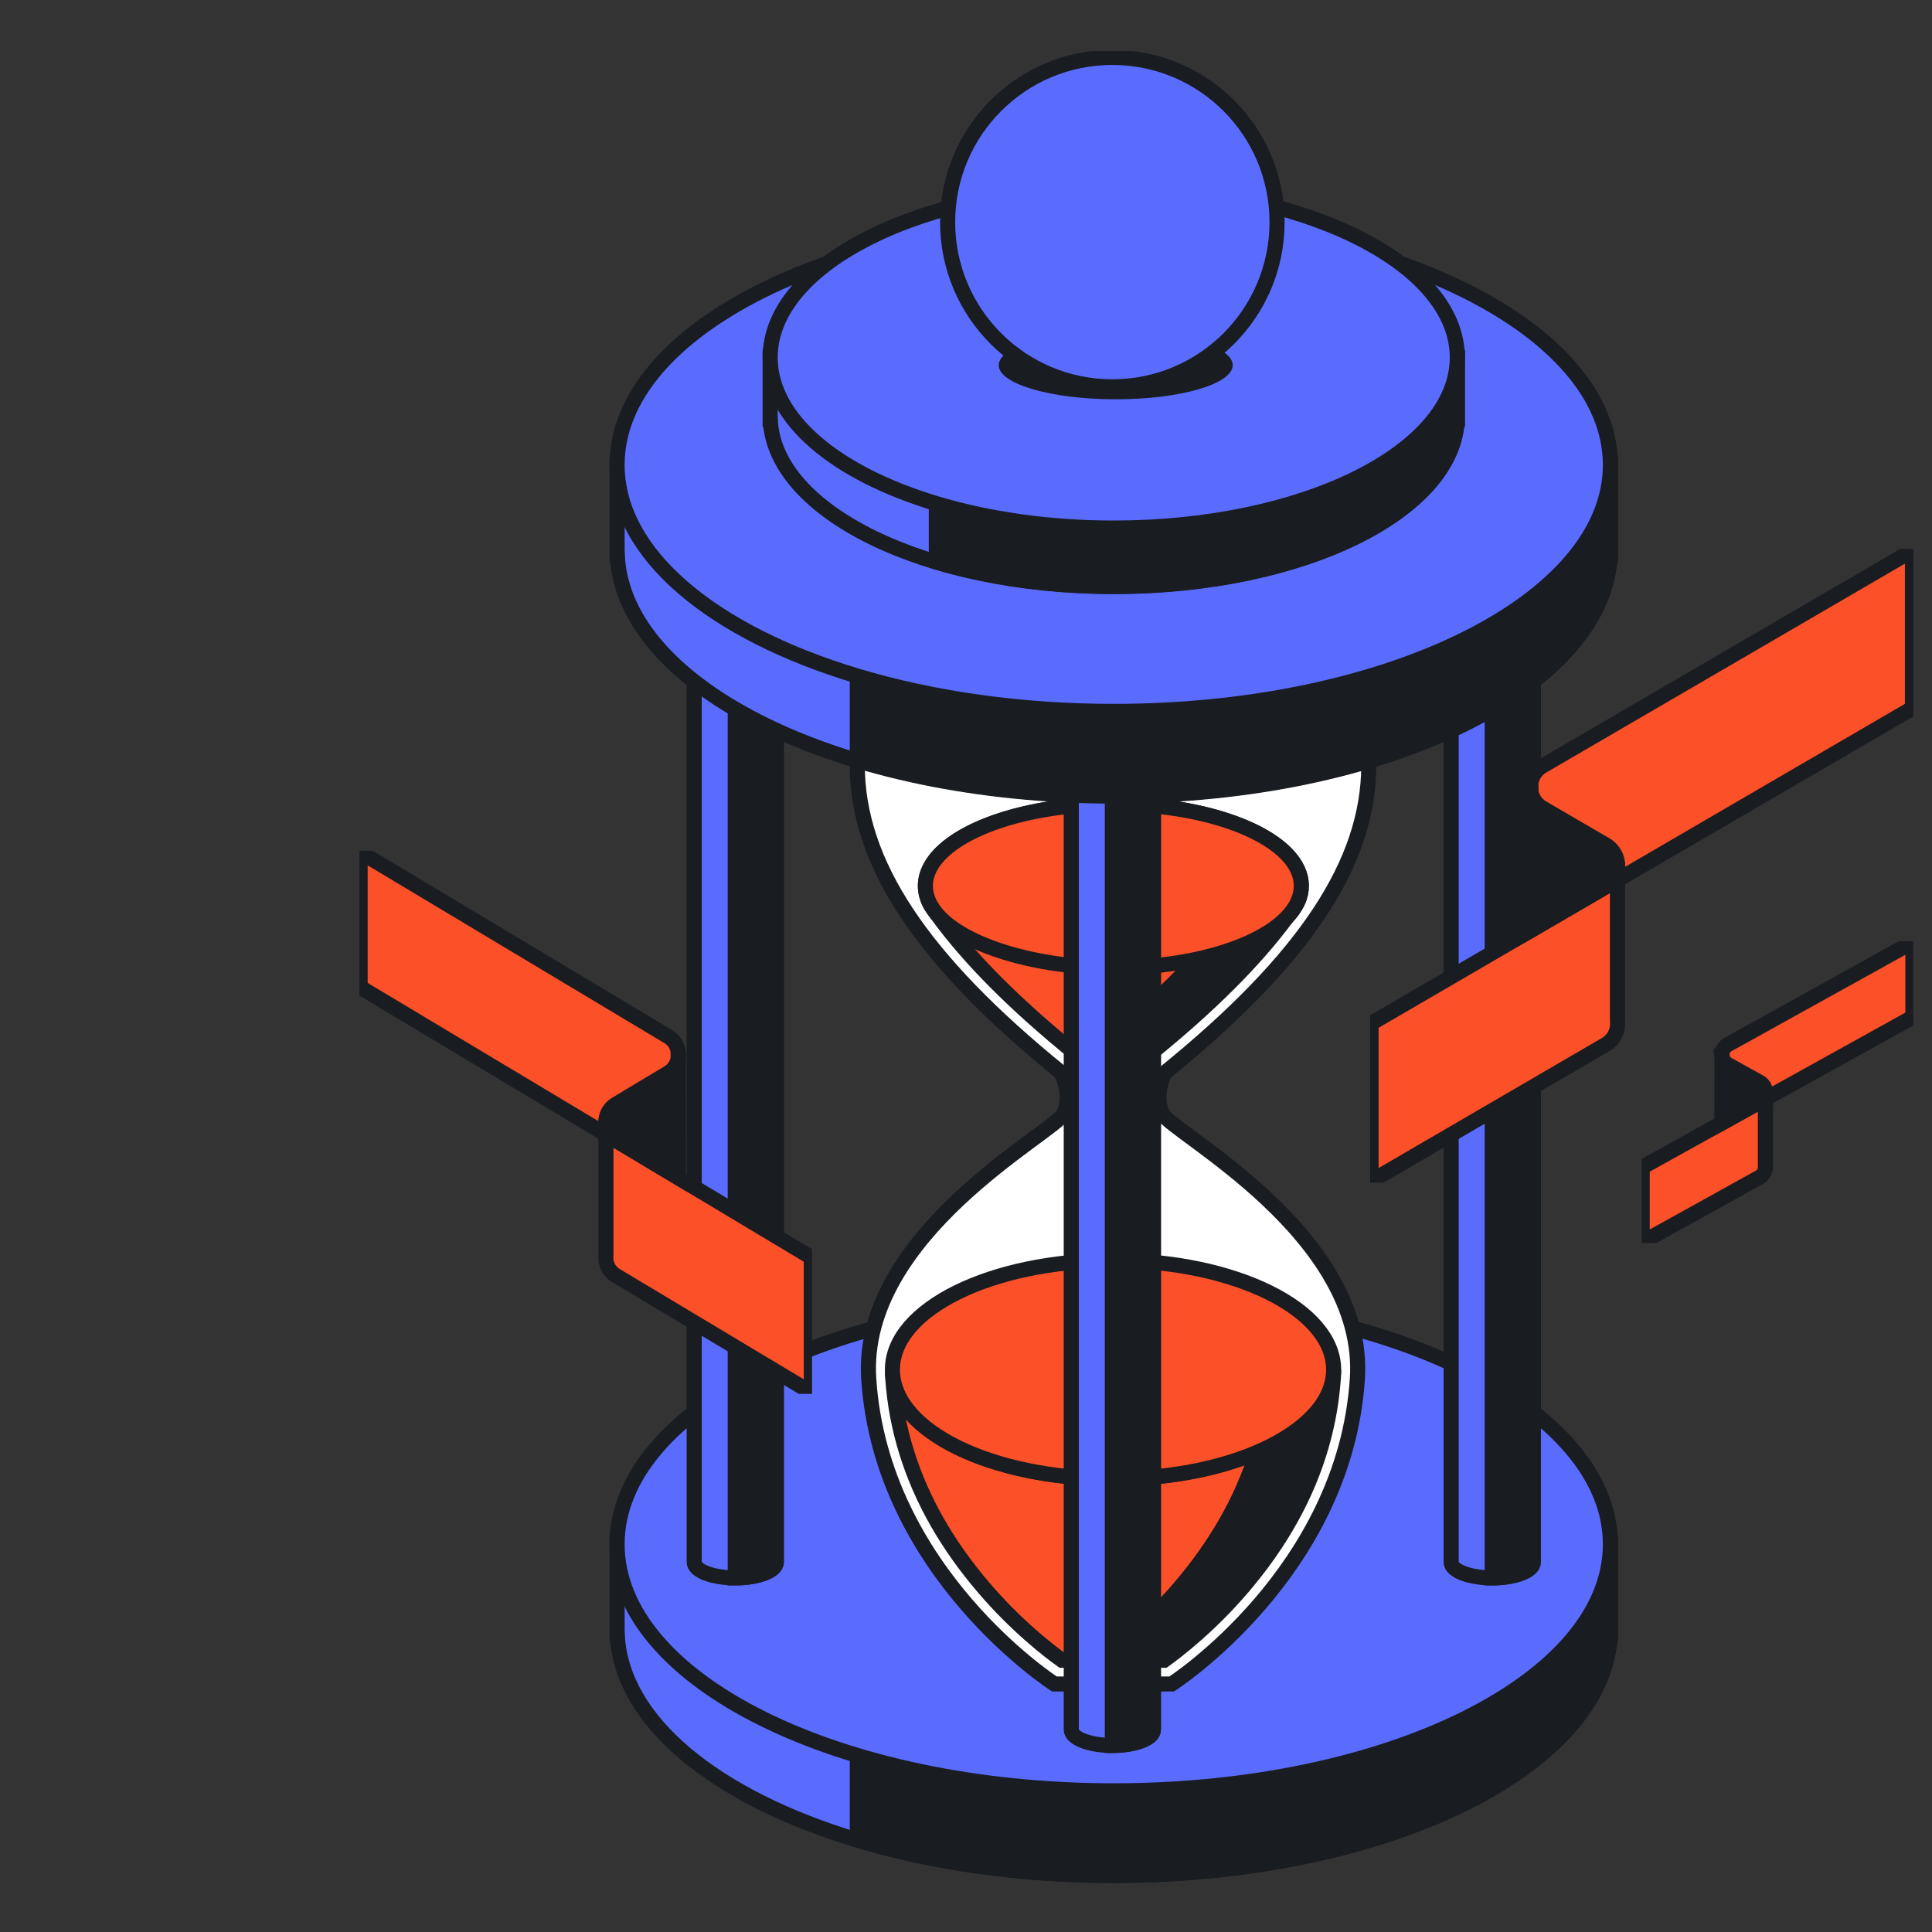 <svg width="67" height="67" viewBox="0 0 67 67" fill="none" xmlns="http://www.w3.org/2000/svg">
    <rect x="0" y="0" width="67" height="67" fill="#333333" stroke="none"/>
    <g clip-path="url(#clip0_8_55)">
        <path
            d="M55.847 53.554V56.66H55.842C55.659 61.303 48.02 65.039 38.623 65.039C35.37 65.039 32.326 64.591 29.73 63.812C24.83 62.342 21.524 59.696 21.405 56.66H21.4V53.554H55.847Z"
            fill="#5A6CFE" stroke="#191C20" stroke-width="0.523" stroke-miterlimit="10" />
        <path
            d="M55.847 53.554V56.66H55.842C55.659 61.303 48.02 65.039 38.623 65.039C35.37 65.039 32.326 64.591 29.73 63.812V53.554H55.847Z"
            fill="#191C20" stroke="#191C20" stroke-width="0.523" stroke-miterlimit="10" />
        <path
            d="M38.623 62.104C48.136 62.104 55.847 58.276 55.847 53.553C55.847 48.831 48.136 45.003 38.623 45.003C29.111 45.003 21.4 48.831 21.4 53.553C21.4 58.276 29.111 62.104 38.623 62.104Z"
            fill="#5A6CFE" stroke="#191C20" stroke-width="0.523" stroke-miterlimit="10" />
        <path
            d="M47.072 47.818C46.629 54.544 40.633 58.399 40.633 58.399H36.565C36.565 58.399 30.569 54.544 30.127 47.818C29.796 42.8 36.548 39.286 36.879 38.63C37.212 37.974 36.797 37.197 36.797 37.197C31.953 33.271 29.735 29.918 29.73 26.544C29.721 21.19 38.091 16.373 38.599 16.085C39.108 16.373 47.477 21.19 47.468 26.544C47.463 29.918 45.245 33.271 40.401 37.197C40.401 37.197 39.986 37.974 40.319 38.63C40.651 39.286 47.402 42.8 47.072 47.818Z"
            fill="white" stroke="#191C20" stroke-width="0.523" stroke-miterlimit="10" />
        <path
            d="M46.249 47.499C46.249 47.586 46.245 47.675 46.24 47.764C46.069 50.357 45.008 52.812 43.085 55.058C41.94 56.396 40.811 57.26 40.371 57.576H38.2C38.64 57.26 39.769 56.396 40.913 55.058C42.179 53.579 43.072 52.009 43.583 50.37C45.215 49.676 46.249 48.647 46.249 47.499Z"
            fill="#191C20" stroke="#191C20" stroke-width="0.523" stroke-miterlimit="10" />
        <path
            d="M43.583 50.37C43.072 52.009 42.179 53.579 40.913 55.058C39.769 56.396 38.64 57.26 38.2 57.576H36.827C36.388 57.261 35.258 56.397 34.114 55.058C32.847 53.579 31.955 52.011 31.445 50.371C31.179 49.521 31.017 48.65 30.958 47.764C30.955 47.708 30.952 47.652 30.951 47.597C31.047 49.461 33.865 50.989 37.512 51.246C37.867 51.271 38.23 51.284 38.599 51.284C40.503 51.284 42.244 50.94 43.583 50.37Z"
            fill="#FC5029" stroke="#191C20" stroke-width="0.523" stroke-miterlimit="10" />
        <path
            d="M45.129 30.72C45.129 30.91 45.087 31.095 45.004 31.275C44.882 31.459 44.752 31.644 44.614 31.829C43.509 33.323 41.938 34.886 39.873 36.56L39.743 36.666L39.664 36.812C39.658 36.825 39.645 36.849 39.629 36.881H37.7C37.715 36.849 37.728 36.825 37.734 36.812L37.813 36.666L37.943 36.56C40.009 34.886 41.579 33.323 42.684 31.829C42.822 31.644 42.952 31.459 43.075 31.276C43.157 31.095 43.2 30.91 43.2 30.72C43.2 29.296 40.789 28.116 37.646 27.914C37.961 27.893 38.283 27.883 38.611 27.883C42.211 27.883 45.129 29.153 45.129 30.72Z"
            fill="#191C20" stroke="#191C20" stroke-width="0.523" stroke-miterlimit="10" />
        <path
            d="M43.2 30.721C43.2 30.91 43.157 31.095 43.075 31.275C42.952 31.459 42.822 31.644 42.684 31.829C41.579 33.323 40.009 34.886 37.943 36.56L37.813 36.666L37.735 36.812C37.728 36.825 37.715 36.849 37.7 36.882H37.569C37.553 36.849 37.54 36.825 37.534 36.812L37.455 36.666L37.325 36.56C35.199 34.837 33.597 33.231 32.487 31.697C32.487 31.697 32.486 31.696 32.486 31.695C32.418 31.602 32.353 31.51 32.29 31.418H32.29C32.16 31.194 32.092 30.961 32.092 30.721C32.092 29.296 34.504 28.116 37.646 27.914C40.789 28.116 43.2 29.296 43.2 30.721Z"
            fill="#FC5029" stroke="#191C20" stroke-width="0.523" stroke-miterlimit="10" />
        <path
            d="M45.129 30.72C45.129 30.91 45.087 31.095 45.004 31.275C44.918 31.467 44.786 31.653 44.614 31.829C43.622 32.846 41.308 33.559 38.611 33.559C35.913 33.559 33.402 32.783 32.487 31.696C32.487 31.696 32.486 31.695 32.486 31.695C32.41 31.605 32.345 31.512 32.29 31.418H32.29C32.16 31.194 32.092 30.961 32.092 30.72C32.092 29.153 35.011 27.883 38.611 27.883C42.21 27.883 45.129 29.153 45.129 30.72Z"
            fill="#FC5029" stroke="#191C20" stroke-width="0.523" stroke-miterlimit="10" />
        <path
            d="M46.249 47.499C46.249 49.589 42.824 51.284 38.599 51.284C34.374 51.284 31.056 49.642 30.951 47.597C30.95 47.585 30.95 47.574 30.95 47.564C30.948 47.542 30.948 47.52 30.948 47.499V47.486C30.962 45.4 34.383 43.713 38.599 43.713C42.815 43.713 46.249 45.408 46.249 47.499Z"
            fill="#FC5029" stroke="#191C20" stroke-width="0.523" stroke-miterlimit="10" />
        <path
            d="M39.999 22.995V59.984C39.999 60.286 39.362 60.531 38.576 60.531H38.575C37.788 60.531 37.151 60.286 37.151 59.984V22.995H39.999Z"
            fill="#5A6CFE" stroke="#191C20" stroke-width="0.523" stroke-miterlimit="10" />
        <path
            d="M39.999 23.373V59.984C39.999 60.286 39.362 60.531 38.576 60.531H38.575V23.373H39.999Z"
            fill="#191C20" stroke="#191C20" stroke-width="0.523" stroke-miterlimit="10" />
        <path
            d="M53.173 17.184V54.173C53.173 54.475 52.535 54.72 51.749 54.72H51.748C50.961 54.72 50.324 54.475 50.324 54.173V17.184H53.173Z"
            fill="#5A6CFE" stroke="#191C20" stroke-width="0.523" stroke-miterlimit="10" />
        <path
            d="M53.173 17.562V54.173C53.173 54.475 52.535 54.72 51.749 54.72H51.748V17.562H53.173Z"
            fill="#191C20" stroke="#191C20" stroke-width="0.523" stroke-miterlimit="10" />
        <path
            d="M26.922 17.184V54.173C26.922 54.475 26.285 54.72 25.498 54.72H25.498C24.711 54.72 24.074 54.475 24.074 54.173V17.184H26.922Z"
            fill="#5A6CFE" stroke="#191C20" stroke-width="0.523" stroke-miterlimit="10" />
        <path
            d="M26.922 17.562V54.173C26.922 54.475 26.285 54.72 25.498 54.72H25.498V17.562H26.922Z"
            fill="#191C20" stroke="#191C20" stroke-width="0.523" stroke-miterlimit="10" />
        <path
            d="M55.847 16.12V19.226H55.842C55.658 23.869 48.02 27.606 38.623 27.606C29.226 27.606 21.587 23.869 21.405 19.226H21.4V16.12H32.525C31.834 16.507 31.29 16.961 30.938 17.459C32.05 19.034 35.071 20.163 38.623 20.163C42.175 20.163 45.196 19.034 46.308 17.459C45.956 16.961 45.413 16.507 44.722 16.12H55.847Z"
            fill="#5A6CFE" stroke="#191C20" stroke-width="0.523" stroke-miterlimit="10" />
        <path
            d="M44.697 16.106C44.705 16.111 44.713 16.115 44.722 16.12C45.413 16.507 45.956 16.961 46.308 17.459C45.196 19.034 42.175 20.163 38.623 20.163C35.071 20.163 32.05 19.034 30.938 17.459C31.29 16.961 31.834 16.507 32.525 16.12C32.533 16.115 32.541 16.111 32.55 16.106H29.73V26.364C32.326 27.143 35.37 27.591 38.623 27.591C48.02 27.591 55.659 23.855 55.842 19.212H55.847V16.106H44.697Z"
            fill="#191C20" stroke="#191C20" stroke-width="0.523" stroke-miterlimit="10" />
        <path
            d="M38.623 7.57C29.111 7.57 21.4 11.398 21.4 16.12C21.4 19.228 24.737 21.947 29.73 23.444C32.326 24.223 35.369 24.671 38.623 24.671C48.135 24.671 55.847 20.843 55.847 16.12V16.107C55.832 11.391 48.126 7.57 38.623 7.57ZM38.623 20.163C35.071 20.163 32.05 19.034 30.938 17.46C31.29 16.961 31.834 16.508 32.525 16.12C32.533 16.116 32.541 16.111 32.55 16.107C34.04 15.278 36.209 14.757 38.623 14.757C41.037 14.757 43.206 15.278 44.697 16.107C44.705 16.111 44.713 16.116 44.722 16.12C45.413 16.508 45.956 16.961 46.308 17.46C45.196 19.034 42.175 20.163 38.623 20.163Z"
            fill="#5A6CFE" stroke="#191C20" stroke-width="0.523" stroke-miterlimit="10" />
        <path
            d="M46.766 16.106V16.121C46.766 16.591 46.605 17.041 46.308 17.459C45.956 16.961 45.413 16.508 44.722 16.12C44.713 16.116 44.705 16.111 44.697 16.106C43.206 15.278 41.037 14.757 38.623 14.757C36.209 14.757 34.04 15.278 32.55 16.106C32.541 16.111 32.533 16.116 32.525 16.12C31.834 16.508 31.29 16.961 30.938 17.459C30.642 17.041 30.481 16.591 30.481 16.121V16.106C30.497 13.88 34.136 12.078 38.623 12.078C43.11 12.078 46.75 13.88 46.766 16.106Z"
            fill="#191C20" stroke="#191C20" stroke-width="0.523" stroke-miterlimit="10" />
        <path
            d="M50.538 12.398V14.546H50.535C50.408 17.759 45.124 20.343 38.623 20.343C32.122 20.343 26.838 17.759 26.712 14.546H26.708V12.398H34.404C33.926 12.666 33.55 12.98 33.307 13.324C34.076 14.414 36.166 15.195 38.623 15.195C41.08 15.195 43.17 14.414 43.94 13.324C43.696 12.98 43.32 12.666 42.842 12.398H50.538Z"
            fill="#5A6CFE" stroke="#191C20" stroke-width="0.523" stroke-miterlimit="10" />
        <path
            d="M42.825 12.388C42.831 12.392 42.836 12.395 42.842 12.398C43.32 12.666 43.696 12.98 43.94 13.324C43.17 14.414 41.08 15.195 38.623 15.195C36.166 15.195 34.076 14.414 33.307 13.324C33.55 12.98 33.926 12.666 34.404 12.398C34.41 12.395 34.416 12.392 34.422 12.388H32.471V19.484C34.267 20.023 36.373 20.333 38.623 20.333C45.124 20.333 50.409 17.749 50.535 14.537H50.538V12.388H42.825Z"
            fill="#191C20" stroke="#191C20" stroke-width="0.523" stroke-miterlimit="10" />
        <path
            d="M38.623 6.483C32.043 6.483 26.708 9.131 26.708 12.398C26.708 14.547 29.017 16.429 32.471 17.464C34.267 18.003 36.372 18.313 38.623 18.313C45.203 18.313 50.538 15.665 50.538 12.398V12.388C50.528 9.126 45.197 6.483 38.623 6.483Z"
            fill="#5A6CFE" stroke="#191C20" stroke-width="0.523" stroke-miterlimit="10" />
        <ellipse cx="38.692" cy="12.665" rx="4.057" ry="1.182" fill="#191C20" />
        <circle cx="38.575" cy="7.703" r="5.712" fill="#5A6CFE" stroke="#191C20"
            stroke-width="0.523" stroke-miterlimit="10" />
    </g>
    <g clip-path="url(#clip1_8_55)">
        <path
            d="M47.547 35.494L47.547 40.962L55.681 36.225C55.994 36.042 56.131 35.706 56.092 35.388L56.092 30.133C56.061 30.38 55.925 30.615 55.681 30.757L53.078 32.273L52.272 32.742L47.547 35.494Z"
            fill="#FC5029" stroke="#191C20" stroke-width="0.523" stroke-miterlimit="10" />
        <path
            d="M53.078 32.273L55.68 30.757C55.925 30.615 56.061 30.38 56.092 30.133L56.092 30.02L56.098 30.026C56.098 29.742 55.959 29.458 55.68 29.296L54.756 28.758L53.495 28.023C53.253 27.882 53.117 27.424 53.085 27.179L53.078 32.273Z"
            fill="#191C20" stroke="#191C20" stroke-width="0.523" stroke-miterlimit="10" />
        <path
            d="M53.085 27.405C53.117 27.65 53.253 27.882 53.495 28.023L54.756 28.758L55.681 29.296C55.959 29.459 56.098 29.742 56.098 30.026C56.098 30.062 56.096 30.097 56.092 30.133L56.092 30.518L56.342 30.372L66.322 24.559L66.322 19.092L53.495 26.563C53.255 26.703 53.117 26.935 53.085 27.178L53.085 27.405L53.085 27.405Z"
            fill="#FC5029" stroke="#191C20" stroke-width="0.523" stroke-miterlimit="10" />
        <path d="M53.085 27.405L53.085 27.179C53.075 27.254 53.075 27.33 53.085 27.405Z"
            stroke="#191C20" stroke-width="0.523" stroke-miterlimit="10" />
        <path
            d="M56.092 30.02L56.092 30.133C56.096 30.097 56.098 30.061 56.098 30.026L56.092 30.02Z"
            stroke="#191C20" stroke-width="0.523" stroke-miterlimit="10" />
    </g>
    <g clip-path="url(#clip2_8_55)">
        <path
            d="M56.95 40.478L56.95 43.081L61.016 40.826C61.173 40.739 61.242 40.578 61.222 40.427L61.222 37.925C61.207 38.042 61.139 38.154 61.016 38.222L59.715 38.944L59.312 39.167L56.95 40.478Z"
            fill="#FC5029" stroke="#191C20" stroke-width="0.523" stroke-miterlimit="10" />
        <path
            d="M59.715 38.944L61.016 38.222C61.139 38.154 61.207 38.043 61.222 37.925L61.222 37.871L61.225 37.874C61.225 37.739 61.156 37.604 61.016 37.526L60.554 37.27L59.924 36.92C59.803 36.853 59.735 36.635 59.719 36.518L59.715 38.944Z"
            fill="#191C20" stroke="#191C20" stroke-width="0.523" stroke-miterlimit="10" />
        <path
            d="M59.718 36.625C59.735 36.742 59.803 36.853 59.924 36.92L60.554 37.27L61.016 37.526C61.156 37.603 61.225 37.739 61.225 37.874C61.225 37.891 61.224 37.907 61.222 37.924L61.222 38.108L61.347 38.038L66.337 35.27L66.337 32.667L59.924 36.224C59.803 36.291 59.735 36.402 59.719 36.518L59.719 36.625L59.718 36.625Z"
            fill="#FC5029" stroke="#191C20" stroke-width="0.523" stroke-miterlimit="10" />
        <path d="M59.718 36.626L59.718 36.518C59.714 36.554 59.714 36.59 59.718 36.626Z"
            stroke="#191C20" stroke-width="0.523" stroke-miterlimit="10" />
        <path
            d="M61.222 37.871L61.222 37.925C61.224 37.908 61.225 37.891 61.225 37.874L61.222 37.871Z"
            stroke="#191C20" stroke-width="0.523" stroke-miterlimit="10" />
    </g>
    <g clip-path="url(#clip3_8_55)">
        <path
            d="M28.135 43.607V48.294L21.357 44.233C21.096 44.077 20.981 43.788 21.014 43.516V39.012C21.04 39.224 21.153 39.425 21.357 39.547L23.526 40.846L24.198 41.248L28.135 43.607Z"
            fill="#FC5029" stroke="#191C20" stroke-width="0.523" stroke-miterlimit="10" />
        <path
            d="M23.526 40.846L21.357 39.547C21.153 39.425 21.04 39.224 21.014 39.012V38.915L21.009 38.92C21.009 38.677 21.124 38.434 21.357 38.295L22.127 37.833L23.178 37.204C23.38 37.083 23.493 36.69 23.52 36.48L23.526 40.846Z"
            fill="#191C20" stroke="#191C20" stroke-width="0.523" stroke-miterlimit="10" />
        <path
            d="M23.52 36.673C23.493 36.884 23.379 37.083 23.178 37.204L22.127 37.833L21.357 38.295C21.124 38.434 21.009 38.677 21.009 38.921C21.009 38.951 21.011 38.981 21.014 39.012V39.342L20.805 39.217L12.489 34.235V29.548L23.178 35.952C23.378 36.072 23.493 36.271 23.52 36.48V36.673H23.52Z"
            fill="#FC5029" stroke="#191C20" stroke-width="0.523" stroke-miterlimit="10" />
        <path d="M23.52 36.673V36.48C23.528 36.544 23.528 36.609 23.52 36.673Z"
            stroke="#191C20" stroke-width="0.523" stroke-miterlimit="10" />
        <path
            d="M21.014 38.915V39.012C21.011 38.981 21.009 38.951 21.009 38.921L21.014 38.915Z"
            stroke="#191C20" stroke-width="0.523" stroke-miterlimit="10" />
    </g>
    <defs>
        <clipPath id="clip0_8_55">
            <rect width="36.623" height="63.829" fill="white"
                transform="translate(20.312 1.774)" />
        </clipPath>
        <clipPath id="clip1_8_55">
            <rect width="18.835" height="21.974" fill="white"
                transform="matrix(-1 8.74228e-08 8.74228e-08 1 66.352 19.039)" />
        </clipPath>
        <clipPath id="clip2_8_55">
            <rect width="9.417" height="10.464" fill="white"
                transform="matrix(-1 8.74228e-08 8.74228e-08 1 66.352 32.642)" />
        </clipPath>
        <clipPath id="clip3_8_55">
            <rect width="15.696" height="18.835" fill="white"
                transform="translate(12.464 29.503)" />
        </clipPath>
    </defs>
</svg>